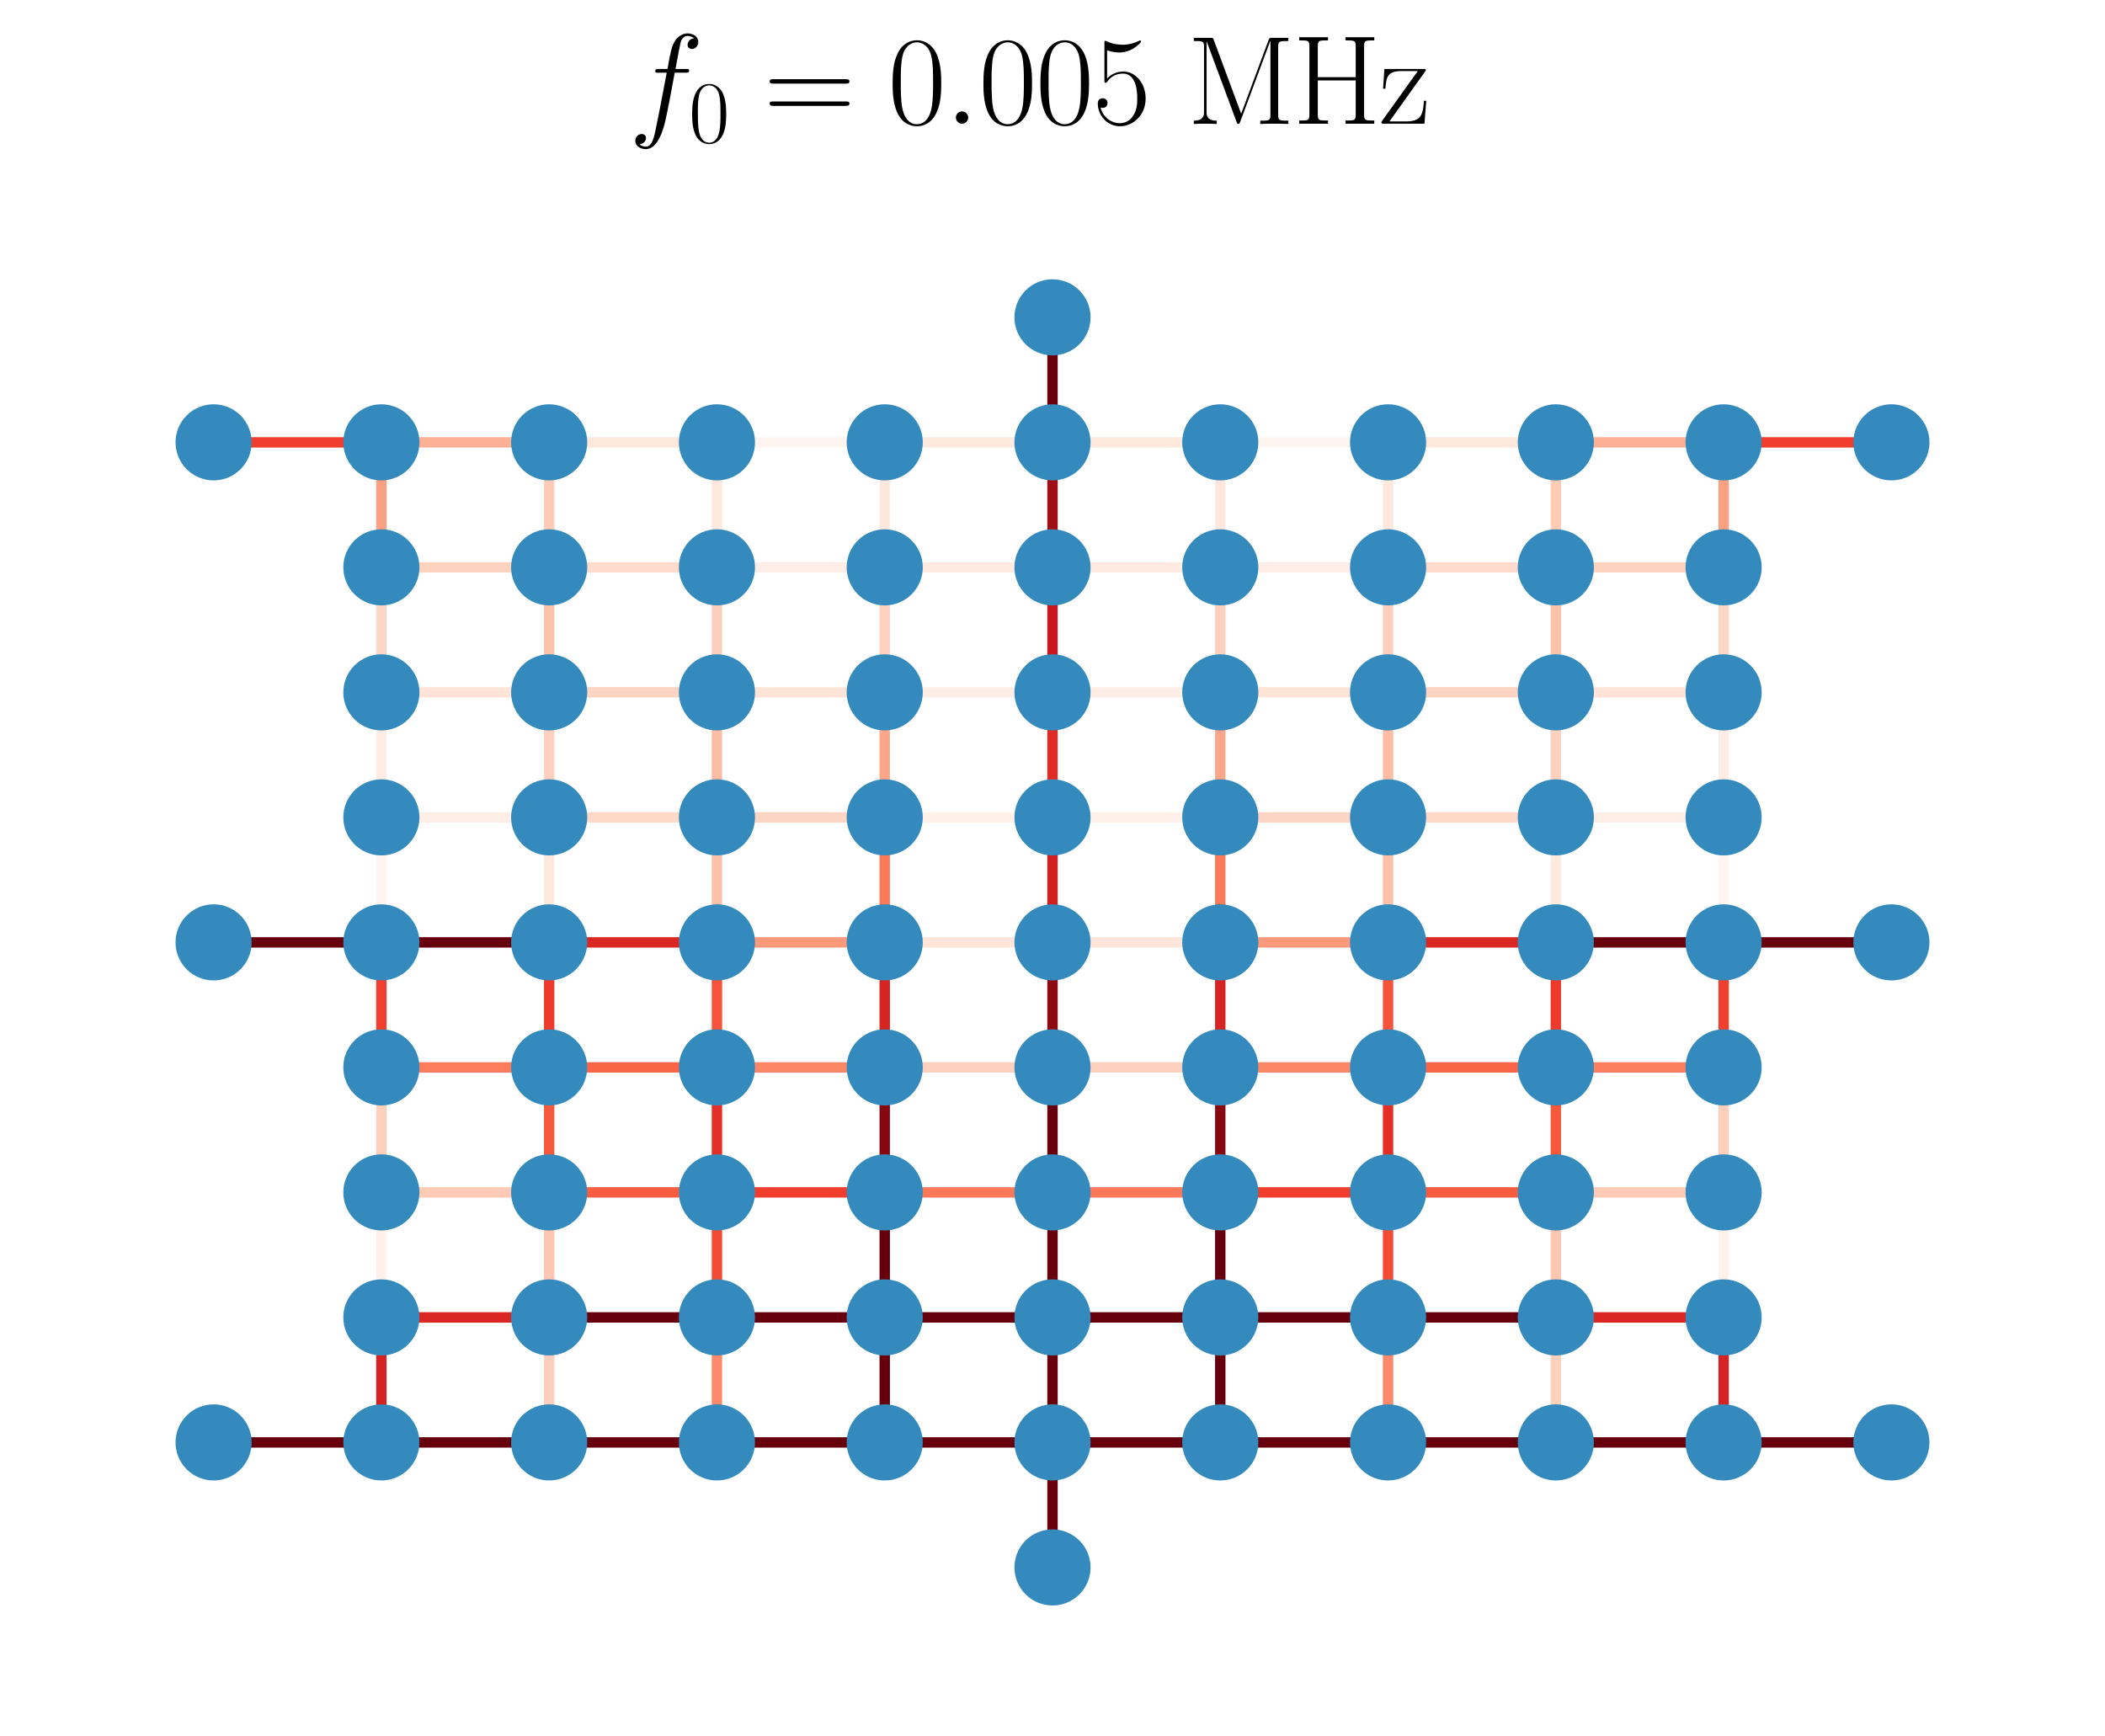 <?xml version="1.0" encoding="utf-8" standalone="no"?>
<!DOCTYPE svg PUBLIC "-//W3C//DTD SVG 1.1//EN"
  "http://www.w3.org/Graphics/SVG/1.1/DTD/svg11.dtd">
<svg xmlns:xlink="http://www.w3.org/1999/xlink" width="202.5pt" height="167.032pt" viewBox="0 0 202.5 167.032" xmlns="http://www.w3.org/2000/svg" version="1.1">
 <defs>
  <style type="text/css">*{stroke-linejoin: round; stroke-linecap: butt}</style>
 </defs>
 <g id="figure_1">
  <g id="patch_1">
   <path d="M 0 167.032 
L 202.5 167.032 
L 202.5 0 
L 0 0 
L 0 167.032 
z
" style="fill: none"/>
  </g>
  <g id="axes_1">
   <g id="LineCollection_1">
    <path d="M 101.25 150.804 
L 101.25 138.776 
" clip-path="url(#pc90531868a)" style="fill: none; stroke: #67000d"/>
    <path d="M 101.25 138.776 
L 85.11 138.776 
" clip-path="url(#pc90531868a)" style="fill: none; stroke: #67000d"/>
    <path d="M 101.25 138.776 
L 117.39 138.776 
" clip-path="url(#pc90531868a)" style="fill: none; stroke: #67000d"/>
    <path d="M 101.25 138.776 
L 101.25 126.749 
" clip-path="url(#pc90531868a)" style="fill: none; stroke: #67000d"/>
    <path d="M 20.548 138.776 
L 36.688 138.776 
" clip-path="url(#pc90531868a)" style="fill: none; stroke: #67000d"/>
    <path d="M 36.688 138.776 
L 52.829 138.776 
" clip-path="url(#pc90531868a)" style="fill: none; stroke: #67000d"/>
    <path d="M 36.688 138.776 
L 36.688 126.749 
" clip-path="url(#pc90531868a)" style="fill: none; stroke: #d42121"/>
    <path d="M 181.952 138.776 
L 165.812 138.776 
" clip-path="url(#pc90531868a)" style="fill: none; stroke: #67000d"/>
    <path d="M 165.812 138.776 
L 149.671 138.776 
" clip-path="url(#pc90531868a)" style="fill: none; stroke: #67000d"/>
    <path d="M 165.812 138.776 
L 165.812 126.749 
" clip-path="url(#pc90531868a)" style="fill: none; stroke: #d42121"/>
    <path d="M 20.548 90.667 
L 36.688 90.667 
" clip-path="url(#pc90531868a)" style="fill: none; stroke: #67000d"/>
    <path d="M 36.688 90.667 
L 36.688 102.694 
" clip-path="url(#pc90531868a)" style="fill: none; stroke: #f03f2e"/>
    <path d="M 36.688 90.667 
L 52.829 90.667 
" clip-path="url(#pc90531868a)" style="fill: none; stroke: #67000d"/>
    <path d="M 36.688 90.667 
L 36.688 78.64 
" clip-path="url(#pc90531868a)" style="fill: none; stroke: #fff4ef"/>
    <path d="M 181.952 90.667 
L 165.812 90.667 
" clip-path="url(#pc90531868a)" style="fill: none; stroke: #67000d"/>
    <path d="M 165.812 90.667 
L 165.812 102.694 
" clip-path="url(#pc90531868a)" style="fill: none; stroke: #f03f2e"/>
    <path d="M 165.812 90.667 
L 149.671 90.667 
" clip-path="url(#pc90531868a)" style="fill: none; stroke: #67000d"/>
    <path d="M 165.812 90.667 
L 165.812 78.64 
" clip-path="url(#pc90531868a)" style="fill: none; stroke: #fff4ef"/>
    <path d="M 20.548 42.558 
L 36.688 42.558 
" clip-path="url(#pc90531868a)" style="fill: none; stroke: #f03d2d"/>
    <path d="M 36.688 42.558 
L 36.688 54.585 
" clip-path="url(#pc90531868a)" style="fill: none; stroke: #fca082"/>
    <path d="M 36.688 42.558 
L 52.829 42.558 
" clip-path="url(#pc90531868a)" style="fill: none; stroke: #fcb095"/>
    <path d="M 181.952 42.558 
L 165.812 42.558 
" clip-path="url(#pc90531868a)" style="fill: none; stroke: #f03d2d"/>
    <path d="M 165.812 42.558 
L 165.812 54.585 
" clip-path="url(#pc90531868a)" style="fill: none; stroke: #fca082"/>
    <path d="M 165.812 42.558 
L 149.671 42.558 
" clip-path="url(#pc90531868a)" style="fill: none; stroke: #fcb095"/>
    <path d="M 101.25 30.531 
L 101.25 42.558 
" clip-path="url(#pc90531868a)" style="fill: none; stroke: #67000d"/>
    <path d="M 101.25 42.558 
L 101.25 54.585 
" clip-path="url(#pc90531868a)" style="fill: none; stroke: #9f0e14"/>
    <path d="M 101.25 42.558 
L 85.11 42.558 
" clip-path="url(#pc90531868a)" style="fill: none; stroke: #fee9df"/>
    <path d="M 101.25 42.558 
L 117.39 42.558 
" clip-path="url(#pc90531868a)" style="fill: none; stroke: #fee9df"/>
    <path d="M 52.829 138.776 
L 68.969 138.776 
" clip-path="url(#pc90531868a)" style="fill: none; stroke: #67000d"/>
    <path d="M 52.829 138.776 
L 52.829 126.749 
" clip-path="url(#pc90531868a)" style="fill: none; stroke: #fdcebb"/>
    <path d="M 36.688 126.749 
L 52.829 126.749 
" clip-path="url(#pc90531868a)" style="fill: none; stroke: #da2723"/>
    <path d="M 36.688 126.749 
L 36.688 114.722 
" clip-path="url(#pc90531868a)" style="fill: none; stroke: #fff2eb"/>
    <path d="M 68.969 138.776 
L 85.11 138.776 
" clip-path="url(#pc90531868a)" style="fill: none; stroke: #67000d"/>
    <path d="M 68.969 138.776 
L 68.969 126.749 
" clip-path="url(#pc90531868a)" style="fill: none; stroke: #fc8969"/>
    <path d="M 52.829 126.749 
L 68.969 126.749 
" clip-path="url(#pc90531868a)" style="fill: none; stroke: #67000d"/>
    <path d="M 52.829 126.749 
L 52.829 114.722 
" clip-path="url(#pc90531868a)" style="fill: none; stroke: #fdc6b0"/>
    <path d="M 85.11 138.776 
L 85.11 126.749 
" clip-path="url(#pc90531868a)" style="fill: none; stroke: #67000d"/>
    <path d="M 68.969 126.749 
L 85.11 126.749 
" clip-path="url(#pc90531868a)" style="fill: none; stroke: #67000d"/>
    <path d="M 68.969 126.749 
L 68.969 114.722 
" clip-path="url(#pc90531868a)" style="fill: none; stroke: #f34a36"/>
    <path d="M 85.11 126.749 
L 101.25 126.749 
" clip-path="url(#pc90531868a)" style="fill: none; stroke: #67000d"/>
    <path d="M 85.11 126.749 
L 85.11 114.722 
" clip-path="url(#pc90531868a)" style="fill: none; stroke: #67000d"/>
    <path d="M 117.39 138.776 
L 133.531 138.776 
" clip-path="url(#pc90531868a)" style="fill: none; stroke: #67000d"/>
    <path d="M 117.39 138.776 
L 117.39 126.749 
" clip-path="url(#pc90531868a)" style="fill: none; stroke: #67000d"/>
    <path d="M 101.25 126.749 
L 117.39 126.749 
" clip-path="url(#pc90531868a)" style="fill: none; stroke: #67000d"/>
    <path d="M 101.25 126.749 
L 101.25 114.722 
" clip-path="url(#pc90531868a)" style="fill: none; stroke: #67000d"/>
    <path d="M 133.531 138.776 
L 149.671 138.776 
" clip-path="url(#pc90531868a)" style="fill: none; stroke: #67000d"/>
    <path d="M 133.531 138.776 
L 133.531 126.749 
" clip-path="url(#pc90531868a)" style="fill: none; stroke: #fc8969"/>
    <path d="M 117.39 126.749 
L 133.531 126.749 
" clip-path="url(#pc90531868a)" style="fill: none; stroke: #67000d"/>
    <path d="M 117.39 126.749 
L 117.39 114.722 
" clip-path="url(#pc90531868a)" style="fill: none; stroke: #67000d"/>
    <path d="M 149.671 138.776 
L 149.671 126.749 
" clip-path="url(#pc90531868a)" style="fill: none; stroke: #fdd0bc"/>
    <path d="M 133.531 126.749 
L 149.671 126.749 
" clip-path="url(#pc90531868a)" style="fill: none; stroke: #67000d"/>
    <path d="M 133.531 126.749 
L 133.531 114.722 
" clip-path="url(#pc90531868a)" style="fill: none; stroke: #f34a36"/>
    <path d="M 149.671 126.749 
L 165.812 126.749 
" clip-path="url(#pc90531868a)" style="fill: none; stroke: #da2723"/>
    <path d="M 149.671 126.749 
L 149.671 114.722 
" clip-path="url(#pc90531868a)" style="fill: none; stroke: #fdc6b0"/>
    <path d="M 165.812 126.749 
L 165.812 114.722 
" clip-path="url(#pc90531868a)" style="fill: none; stroke: #fff2eb"/>
    <path d="M 36.688 114.722 
L 52.829 114.722 
" clip-path="url(#pc90531868a)" style="fill: none; stroke: #fdcab5"/>
    <path d="M 36.688 114.722 
L 36.688 102.694 
" clip-path="url(#pc90531868a)" style="fill: none; stroke: #fdd0bc"/>
    <path d="M 52.829 114.722 
L 68.969 114.722 
" clip-path="url(#pc90531868a)" style="fill: none; stroke: #f85d42"/>
    <path d="M 52.829 114.722 
L 52.829 102.694 
" clip-path="url(#pc90531868a)" style="fill: none; stroke: #f6583e"/>
    <path d="M 68.969 114.722 
L 85.11 114.722 
" clip-path="url(#pc90531868a)" style="fill: none; stroke: #f03d2d"/>
    <path d="M 68.969 114.722 
L 68.969 102.694 
" clip-path="url(#pc90531868a)" style="fill: none; stroke: #e32f27"/>
    <path d="M 85.11 114.722 
L 101.25 114.722 
" clip-path="url(#pc90531868a)" style="fill: none; stroke: #fb7858"/>
    <path d="M 85.11 114.722 
L 85.11 102.694 
" clip-path="url(#pc90531868a)" style="fill: none; stroke: #840711"/>
    <path d="M 101.25 114.722 
L 117.39 114.722 
" clip-path="url(#pc90531868a)" style="fill: none; stroke: #fb7858"/>
    <path d="M 101.25 114.722 
L 101.25 102.694 
" clip-path="url(#pc90531868a)" style="fill: none; stroke: #67000d"/>
    <path d="M 117.39 114.722 
L 133.531 114.722 
" clip-path="url(#pc90531868a)" style="fill: none; stroke: #f03d2d"/>
    <path d="M 117.39 114.722 
L 117.39 102.694 
" clip-path="url(#pc90531868a)" style="fill: none; stroke: #860811"/>
    <path d="M 133.531 114.722 
L 149.671 114.722 
" clip-path="url(#pc90531868a)" style="fill: none; stroke: #f75c41"/>
    <path d="M 133.531 114.722 
L 133.531 102.694 
" clip-path="url(#pc90531868a)" style="fill: none; stroke: #e32f27"/>
    <path d="M 149.671 114.722 
L 165.812 114.722 
" clip-path="url(#pc90531868a)" style="fill: none; stroke: #fdcab5"/>
    <path d="M 149.671 114.722 
L 149.671 102.694 
" clip-path="url(#pc90531868a)" style="fill: none; stroke: #f6583e"/>
    <path d="M 165.812 114.722 
L 165.812 102.694 
" clip-path="url(#pc90531868a)" style="fill: none; stroke: #fdd0bc"/>
    <path d="M 36.688 102.694 
L 52.829 102.694 
" clip-path="url(#pc90531868a)" style="fill: none; stroke: #fb7d5d"/>
    <path d="M 52.829 102.694 
L 68.969 102.694 
" clip-path="url(#pc90531868a)" style="fill: none; stroke: #fa6547"/>
    <path d="M 52.829 102.694 
L 52.829 90.667 
" clip-path="url(#pc90531868a)" style="fill: none; stroke: #ee3a2c"/>
    <path d="M 68.969 102.694 
L 85.11 102.694 
" clip-path="url(#pc90531868a)" style="fill: none; stroke: #fc8767"/>
    <path d="M 68.969 102.694 
L 68.969 90.667 
" clip-path="url(#pc90531868a)" style="fill: none; stroke: #f5533b"/>
    <path d="M 85.11 102.694 
L 101.25 102.694 
" clip-path="url(#pc90531868a)" style="fill: none; stroke: #fdd1be"/>
    <path d="M 85.11 102.694 
L 85.11 90.667 
" clip-path="url(#pc90531868a)" style="fill: none; stroke: #d72322"/>
    <path d="M 101.25 102.694 
L 117.39 102.694 
" clip-path="url(#pc90531868a)" style="fill: none; stroke: #fdd1be"/>
    <path d="M 101.25 102.694 
L 101.25 90.667 
" clip-path="url(#pc90531868a)" style="fill: none; stroke: #8c0912"/>
    <path d="M 117.39 102.694 
L 133.531 102.694 
" clip-path="url(#pc90531868a)" style="fill: none; stroke: #fc8767"/>
    <path d="M 117.39 102.694 
L 117.39 90.667 
" clip-path="url(#pc90531868a)" style="fill: none; stroke: #d72322"/>
    <path d="M 133.531 102.694 
L 149.671 102.694 
" clip-path="url(#pc90531868a)" style="fill: none; stroke: #fa6547"/>
    <path d="M 133.531 102.694 
L 133.531 90.667 
" clip-path="url(#pc90531868a)" style="fill: none; stroke: #f5533b"/>
    <path d="M 149.671 102.694 
L 165.812 102.694 
" clip-path="url(#pc90531868a)" style="fill: none; stroke: #fc7f5f"/>
    <path d="M 149.671 102.694 
L 149.671 90.667 
" clip-path="url(#pc90531868a)" style="fill: none; stroke: #ee3a2c"/>
    <path d="M 52.829 90.667 
L 68.969 90.667 
" clip-path="url(#pc90531868a)" style="fill: none; stroke: #da2723"/>
    <path d="M 52.829 90.667 
L 52.829 78.64 
" clip-path="url(#pc90531868a)" style="fill: none; stroke: #fee9df"/>
    <path d="M 68.969 90.667 
L 85.11 90.667 
" clip-path="url(#pc90531868a)" style="fill: none; stroke: #fc997a"/>
    <path d="M 68.969 90.667 
L 68.969 78.64 
" clip-path="url(#pc90531868a)" style="fill: none; stroke: #fcc1a8"/>
    <path d="M 85.11 90.667 
L 101.25 90.667 
" clip-path="url(#pc90531868a)" style="fill: none; stroke: #fee5d8"/>
    <path d="M 85.11 90.667 
L 85.11 78.64 
" clip-path="url(#pc90531868a)" style="fill: none; stroke: #fb7a5a"/>
    <path d="M 101.25 90.667 
L 117.39 90.667 
" clip-path="url(#pc90531868a)" style="fill: none; stroke: #fee5d9"/>
    <path d="M 101.25 90.667 
L 101.25 78.64 
" clip-path="url(#pc90531868a)" style="fill: none; stroke: #d11e1f"/>
    <path d="M 117.39 90.667 
L 133.531 90.667 
" clip-path="url(#pc90531868a)" style="fill: none; stroke: #fc997a"/>
    <path d="M 117.39 90.667 
L 117.39 78.64 
" clip-path="url(#pc90531868a)" style="fill: none; stroke: #fb7a5a"/>
    <path d="M 133.531 90.667 
L 149.671 90.667 
" clip-path="url(#pc90531868a)" style="fill: none; stroke: #da2723"/>
    <path d="M 133.531 90.667 
L 133.531 78.64 
" clip-path="url(#pc90531868a)" style="fill: none; stroke: #fcc1a8"/>
    <path d="M 149.671 90.667 
L 149.671 78.64 
" clip-path="url(#pc90531868a)" style="fill: none; stroke: #fee9df"/>
    <path d="M 36.688 78.64 
L 52.829 78.64 
" clip-path="url(#pc90531868a)" style="fill: none; stroke: #ffeee6"/>
    <path d="M 36.688 78.64 
L 36.688 66.613 
" clip-path="url(#pc90531868a)" style="fill: none; stroke: #ffede5"/>
    <path d="M 52.829 78.64 
L 68.969 78.64 
" clip-path="url(#pc90531868a)" style="fill: none; stroke: #fed9c9"/>
    <path d="M 52.829 78.64 
L 52.829 66.613 
" clip-path="url(#pc90531868a)" style="fill: none; stroke: #fdd1be"/>
    <path d="M 68.969 78.64 
L 85.11 78.64 
" clip-path="url(#pc90531868a)" style="fill: none; stroke: #fdd5c4"/>
    <path d="M 68.969 78.64 
L 68.969 66.613 
" clip-path="url(#pc90531868a)" style="fill: none; stroke: #fcbda4"/>
    <path d="M 85.11 78.64 
L 101.25 78.64 
" clip-path="url(#pc90531868a)" style="fill: none; stroke: #fff1ea"/>
    <path d="M 85.11 78.64 
L 85.11 66.613 
" clip-path="url(#pc90531868a)" style="fill: none; stroke: #fca689"/>
    <path d="M 101.25 78.64 
L 117.39 78.64 
" clip-path="url(#pc90531868a)" style="fill: none; stroke: #fff0e9"/>
    <path d="M 101.25 78.64 
L 101.25 66.613 
" clip-path="url(#pc90531868a)" style="fill: none; stroke: #de2b25"/>
    <path d="M 117.39 78.64 
L 133.531 78.64 
" clip-path="url(#pc90531868a)" style="fill: none; stroke: #fdd5c4"/>
    <path d="M 117.39 78.64 
L 117.39 66.613 
" clip-path="url(#pc90531868a)" style="fill: none; stroke: #fca689"/>
    <path d="M 133.531 78.64 
L 149.671 78.64 
" clip-path="url(#pc90531868a)" style="fill: none; stroke: #fed9c9"/>
    <path d="M 133.531 78.64 
L 133.531 66.613 
" clip-path="url(#pc90531868a)" style="fill: none; stroke: #fcbda4"/>
    <path d="M 149.671 78.64 
L 165.812 78.64 
" clip-path="url(#pc90531868a)" style="fill: none; stroke: #ffeee6"/>
    <path d="M 149.671 78.64 
L 149.671 66.613 
" clip-path="url(#pc90531868a)" style="fill: none; stroke: #fdd1be"/>
    <path d="M 165.812 78.64 
L 165.812 66.613 
" clip-path="url(#pc90531868a)" style="fill: none; stroke: #ffede5"/>
    <path d="M 36.688 66.613 
L 52.829 66.613 
" clip-path="url(#pc90531868a)" style="fill: none; stroke: #fee3d6"/>
    <path d="M 36.688 66.613 
L 36.688 54.585 
" clip-path="url(#pc90531868a)" style="fill: none; stroke: #fdd7c6"/>
    <path d="M 52.829 66.613 
L 68.969 66.613 
" clip-path="url(#pc90531868a)" style="fill: none; stroke: #fdd5c4"/>
    <path d="M 52.829 66.613 
L 52.829 54.585 
" clip-path="url(#pc90531868a)" style="fill: none; stroke: #fcc2aa"/>
    <path d="M 68.969 66.613 
L 85.11 66.613 
" clip-path="url(#pc90531868a)" style="fill: none; stroke: #fee3d7"/>
    <path d="M 68.969 66.613 
L 68.969 54.585 
" clip-path="url(#pc90531868a)" style="fill: none; stroke: #fdcebb"/>
    <path d="M 85.11 66.613 
L 101.25 66.613 
" clip-path="url(#pc90531868a)" style="fill: none; stroke: #ffeee6"/>
    <path d="M 85.11 66.613 
L 85.11 54.585 
" clip-path="url(#pc90531868a)" style="fill: none; stroke: #fdd2bf"/>
    <path d="M 101.25 66.613 
L 117.39 66.613 
" clip-path="url(#pc90531868a)" style="fill: none; stroke: #ffeee6"/>
    <path d="M 101.25 66.613 
L 101.25 54.585 
" clip-path="url(#pc90531868a)" style="fill: none; stroke: #c9181d"/>
    <path d="M 117.39 66.613 
L 133.531 66.613 
" clip-path="url(#pc90531868a)" style="fill: none; stroke: #fee3d7"/>
    <path d="M 117.39 66.613 
L 117.39 54.585 
" clip-path="url(#pc90531868a)" style="fill: none; stroke: #fdd1be"/>
    <path d="M 133.531 66.613 
L 149.671 66.613 
" clip-path="url(#pc90531868a)" style="fill: none; stroke: #fdd5c4"/>
    <path d="M 133.531 66.613 
L 133.531 54.585 
" clip-path="url(#pc90531868a)" style="fill: none; stroke: #fdcebb"/>
    <path d="M 149.671 66.613 
L 165.812 66.613 
" clip-path="url(#pc90531868a)" style="fill: none; stroke: #fee3d6"/>
    <path d="M 149.671 66.613 
L 149.671 54.585 
" clip-path="url(#pc90531868a)" style="fill: none; stroke: #fcc2aa"/>
    <path d="M 165.812 66.613 
L 165.812 54.585 
" clip-path="url(#pc90531868a)" style="fill: none; stroke: #fdd7c6"/>
    <path d="M 36.688 54.585 
L 52.829 54.585 
" clip-path="url(#pc90531868a)" style="fill: none; stroke: #fdd2bf"/>
    <path d="M 52.829 54.585 
L 68.969 54.585 
" clip-path="url(#pc90531868a)" style="fill: none; stroke: #fedbcc"/>
    <path d="M 52.829 54.585 
L 52.829 42.558 
" clip-path="url(#pc90531868a)" style="fill: none; stroke: #fdcbb6"/>
    <path d="M 68.969 54.585 
L 85.11 54.585 
" clip-path="url(#pc90531868a)" style="fill: none; stroke: #ffeee7"/>
    <path d="M 68.969 54.585 
L 68.969 42.558 
" clip-path="url(#pc90531868a)" style="fill: none; stroke: #fee7dc"/>
    <path d="M 85.11 54.585 
L 101.25 54.585 
" clip-path="url(#pc90531868a)" style="fill: none; stroke: #feeae1"/>
    <path d="M 85.11 54.585 
L 85.11 42.558 
" clip-path="url(#pc90531868a)" style="fill: none; stroke: #fee8de"/>
    <path d="M 101.25 54.585 
L 117.39 54.585 
" clip-path="url(#pc90531868a)" style="fill: none; stroke: #feeae1"/>
    <path d="M 117.39 54.585 
L 133.531 54.585 
" clip-path="url(#pc90531868a)" style="fill: none; stroke: #ffeee7"/>
    <path d="M 117.39 54.585 
L 117.39 42.558 
" clip-path="url(#pc90531868a)" style="fill: none; stroke: #fee8de"/>
    <path d="M 133.531 54.585 
L 149.671 54.585 
" clip-path="url(#pc90531868a)" style="fill: none; stroke: #fedbcc"/>
    <path d="M 133.531 54.585 
L 133.531 42.558 
" clip-path="url(#pc90531868a)" style="fill: none; stroke: #fee7db"/>
    <path d="M 149.671 54.585 
L 165.812 54.585 
" clip-path="url(#pc90531868a)" style="fill: none; stroke: #fdd2bf"/>
    <path d="M 149.671 54.585 
L 149.671 42.558 
" clip-path="url(#pc90531868a)" style="fill: none; stroke: #fdcbb6"/>
    <path d="M 52.829 42.558 
L 68.969 42.558 
" clip-path="url(#pc90531868a)" style="fill: none; stroke: #fee7db"/>
    <path d="M 68.969 42.558 
L 85.11 42.558 
" clip-path="url(#pc90531868a)" style="fill: none; stroke: #fff5f0"/>
    <path d="M 117.39 42.558 
L 133.531 42.558 
" clip-path="url(#pc90531868a)" style="fill: none; stroke: #fff5f0"/>
    <path d="M 133.531 42.558 
L 149.671 42.558 
" clip-path="url(#pc90531868a)" style="fill: none; stroke: #fee7db"/>
   </g>
   <g id="PathCollection_1">
    <defs>
     <path id="meebf34ab6a" d="M 0 3.162 
C 0.839 3.162 1.643 2.829 2.236 2.236 
C 2.829 1.643 3.162 0.839 3.162 0 
C 3.162 -0.839 2.829 -1.643 2.236 -2.236 
C 1.643 -2.829 0.839 -3.162 0 -3.162 
C -0.839 -3.162 -1.643 -2.829 -2.236 -2.236 
C -2.829 -1.643 -3.162 -0.839 -3.162 0 
C -3.162 0.839 -2.829 1.643 -2.236 2.236 
C -1.643 2.829 -0.839 3.162 0 3.162 
z
" style="stroke: #348abd"/>
    </defs>
    <g clip-path="url(#pc90531868a)">
     <use xlink:href="#meebf34ab6a" x="101.25" y="150.804" style="fill: #348abd; stroke: #348abd"/>
     <use xlink:href="#meebf34ab6a" x="101.25" y="138.776" style="fill: #348abd; stroke: #348abd"/>
     <use xlink:href="#meebf34ab6a" x="20.548" y="138.776" style="fill: #348abd; stroke: #348abd"/>
     <use xlink:href="#meebf34ab6a" x="36.688" y="138.776" style="fill: #348abd; stroke: #348abd"/>
     <use xlink:href="#meebf34ab6a" x="181.952" y="138.776" style="fill: #348abd; stroke: #348abd"/>
     <use xlink:href="#meebf34ab6a" x="165.812" y="138.776" style="fill: #348abd; stroke: #348abd"/>
     <use xlink:href="#meebf34ab6a" x="20.548" y="90.667" style="fill: #348abd; stroke: #348abd"/>
     <use xlink:href="#meebf34ab6a" x="36.688" y="90.667" style="fill: #348abd; stroke: #348abd"/>
     <use xlink:href="#meebf34ab6a" x="181.952" y="90.667" style="fill: #348abd; stroke: #348abd"/>
     <use xlink:href="#meebf34ab6a" x="165.812" y="90.667" style="fill: #348abd; stroke: #348abd"/>
     <use xlink:href="#meebf34ab6a" x="20.548" y="42.558" style="fill: #348abd; stroke: #348abd"/>
     <use xlink:href="#meebf34ab6a" x="36.688" y="42.558" style="fill: #348abd; stroke: #348abd"/>
     <use xlink:href="#meebf34ab6a" x="181.952" y="42.558" style="fill: #348abd; stroke: #348abd"/>
     <use xlink:href="#meebf34ab6a" x="165.812" y="42.558" style="fill: #348abd; stroke: #348abd"/>
     <use xlink:href="#meebf34ab6a" x="101.25" y="30.531" style="fill: #348abd; stroke: #348abd"/>
     <use xlink:href="#meebf34ab6a" x="101.25" y="42.558" style="fill: #348abd; stroke: #348abd"/>
     <use xlink:href="#meebf34ab6a" x="52.829" y="138.776" style="fill: #348abd; stroke: #348abd"/>
     <use xlink:href="#meebf34ab6a" x="36.688" y="126.749" style="fill: #348abd; stroke: #348abd"/>
     <use xlink:href="#meebf34ab6a" x="68.969" y="138.776" style="fill: #348abd; stroke: #348abd"/>
     <use xlink:href="#meebf34ab6a" x="52.829" y="126.749" style="fill: #348abd; stroke: #348abd"/>
     <use xlink:href="#meebf34ab6a" x="85.11" y="138.776" style="fill: #348abd; stroke: #348abd"/>
     <use xlink:href="#meebf34ab6a" x="68.969" y="126.749" style="fill: #348abd; stroke: #348abd"/>
     <use xlink:href="#meebf34ab6a" x="85.11" y="126.749" style="fill: #348abd; stroke: #348abd"/>
     <use xlink:href="#meebf34ab6a" x="117.39" y="138.776" style="fill: #348abd; stroke: #348abd"/>
     <use xlink:href="#meebf34ab6a" x="101.25" y="126.749" style="fill: #348abd; stroke: #348abd"/>
     <use xlink:href="#meebf34ab6a" x="133.531" y="138.776" style="fill: #348abd; stroke: #348abd"/>
     <use xlink:href="#meebf34ab6a" x="117.39" y="126.749" style="fill: #348abd; stroke: #348abd"/>
     <use xlink:href="#meebf34ab6a" x="149.671" y="138.776" style="fill: #348abd; stroke: #348abd"/>
     <use xlink:href="#meebf34ab6a" x="133.531" y="126.749" style="fill: #348abd; stroke: #348abd"/>
     <use xlink:href="#meebf34ab6a" x="149.671" y="126.749" style="fill: #348abd; stroke: #348abd"/>
     <use xlink:href="#meebf34ab6a" x="165.812" y="126.749" style="fill: #348abd; stroke: #348abd"/>
     <use xlink:href="#meebf34ab6a" x="36.688" y="114.722" style="fill: #348abd; stroke: #348abd"/>
     <use xlink:href="#meebf34ab6a" x="52.829" y="114.722" style="fill: #348abd; stroke: #348abd"/>
     <use xlink:href="#meebf34ab6a" x="68.969" y="114.722" style="fill: #348abd; stroke: #348abd"/>
     <use xlink:href="#meebf34ab6a" x="85.11" y="114.722" style="fill: #348abd; stroke: #348abd"/>
     <use xlink:href="#meebf34ab6a" x="101.25" y="114.722" style="fill: #348abd; stroke: #348abd"/>
     <use xlink:href="#meebf34ab6a" x="117.39" y="114.722" style="fill: #348abd; stroke: #348abd"/>
     <use xlink:href="#meebf34ab6a" x="133.531" y="114.722" style="fill: #348abd; stroke: #348abd"/>
     <use xlink:href="#meebf34ab6a" x="149.671" y="114.722" style="fill: #348abd; stroke: #348abd"/>
     <use xlink:href="#meebf34ab6a" x="165.812" y="114.722" style="fill: #348abd; stroke: #348abd"/>
     <use xlink:href="#meebf34ab6a" x="36.688" y="102.694" style="fill: #348abd; stroke: #348abd"/>
     <use xlink:href="#meebf34ab6a" x="52.829" y="102.694" style="fill: #348abd; stroke: #348abd"/>
     <use xlink:href="#meebf34ab6a" x="68.969" y="102.694" style="fill: #348abd; stroke: #348abd"/>
     <use xlink:href="#meebf34ab6a" x="85.11" y="102.694" style="fill: #348abd; stroke: #348abd"/>
     <use xlink:href="#meebf34ab6a" x="101.25" y="102.694" style="fill: #348abd; stroke: #348abd"/>
     <use xlink:href="#meebf34ab6a" x="117.39" y="102.694" style="fill: #348abd; stroke: #348abd"/>
     <use xlink:href="#meebf34ab6a" x="133.531" y="102.694" style="fill: #348abd; stroke: #348abd"/>
     <use xlink:href="#meebf34ab6a" x="149.671" y="102.694" style="fill: #348abd; stroke: #348abd"/>
     <use xlink:href="#meebf34ab6a" x="165.812" y="102.694" style="fill: #348abd; stroke: #348abd"/>
     <use xlink:href="#meebf34ab6a" x="52.829" y="90.667" style="fill: #348abd; stroke: #348abd"/>
     <use xlink:href="#meebf34ab6a" x="68.969" y="90.667" style="fill: #348abd; stroke: #348abd"/>
     <use xlink:href="#meebf34ab6a" x="85.11" y="90.667" style="fill: #348abd; stroke: #348abd"/>
     <use xlink:href="#meebf34ab6a" x="101.25" y="90.667" style="fill: #348abd; stroke: #348abd"/>
     <use xlink:href="#meebf34ab6a" x="117.39" y="90.667" style="fill: #348abd; stroke: #348abd"/>
     <use xlink:href="#meebf34ab6a" x="133.531" y="90.667" style="fill: #348abd; stroke: #348abd"/>
     <use xlink:href="#meebf34ab6a" x="149.671" y="90.667" style="fill: #348abd; stroke: #348abd"/>
     <use xlink:href="#meebf34ab6a" x="36.688" y="78.64" style="fill: #348abd; stroke: #348abd"/>
     <use xlink:href="#meebf34ab6a" x="52.829" y="78.64" style="fill: #348abd; stroke: #348abd"/>
     <use xlink:href="#meebf34ab6a" x="68.969" y="78.64" style="fill: #348abd; stroke: #348abd"/>
     <use xlink:href="#meebf34ab6a" x="85.11" y="78.64" style="fill: #348abd; stroke: #348abd"/>
     <use xlink:href="#meebf34ab6a" x="101.25" y="78.64" style="fill: #348abd; stroke: #348abd"/>
     <use xlink:href="#meebf34ab6a" x="117.39" y="78.64" style="fill: #348abd; stroke: #348abd"/>
     <use xlink:href="#meebf34ab6a" x="133.531" y="78.64" style="fill: #348abd; stroke: #348abd"/>
     <use xlink:href="#meebf34ab6a" x="149.671" y="78.64" style="fill: #348abd; stroke: #348abd"/>
     <use xlink:href="#meebf34ab6a" x="165.812" y="78.64" style="fill: #348abd; stroke: #348abd"/>
     <use xlink:href="#meebf34ab6a" x="36.688" y="66.613" style="fill: #348abd; stroke: #348abd"/>
     <use xlink:href="#meebf34ab6a" x="52.829" y="66.613" style="fill: #348abd; stroke: #348abd"/>
     <use xlink:href="#meebf34ab6a" x="68.969" y="66.613" style="fill: #348abd; stroke: #348abd"/>
     <use xlink:href="#meebf34ab6a" x="85.11" y="66.613" style="fill: #348abd; stroke: #348abd"/>
     <use xlink:href="#meebf34ab6a" x="101.25" y="66.613" style="fill: #348abd; stroke: #348abd"/>
     <use xlink:href="#meebf34ab6a" x="117.39" y="66.613" style="fill: #348abd; stroke: #348abd"/>
     <use xlink:href="#meebf34ab6a" x="133.531" y="66.613" style="fill: #348abd; stroke: #348abd"/>
     <use xlink:href="#meebf34ab6a" x="149.671" y="66.613" style="fill: #348abd; stroke: #348abd"/>
     <use xlink:href="#meebf34ab6a" x="165.812" y="66.613" style="fill: #348abd; stroke: #348abd"/>
     <use xlink:href="#meebf34ab6a" x="36.688" y="54.585" style="fill: #348abd; stroke: #348abd"/>
     <use xlink:href="#meebf34ab6a" x="52.829" y="54.585" style="fill: #348abd; stroke: #348abd"/>
     <use xlink:href="#meebf34ab6a" x="68.969" y="54.585" style="fill: #348abd; stroke: #348abd"/>
     <use xlink:href="#meebf34ab6a" x="85.11" y="54.585" style="fill: #348abd; stroke: #348abd"/>
     <use xlink:href="#meebf34ab6a" x="101.25" y="54.585" style="fill: #348abd; stroke: #348abd"/>
     <use xlink:href="#meebf34ab6a" x="117.39" y="54.585" style="fill: #348abd; stroke: #348abd"/>
     <use xlink:href="#meebf34ab6a" x="133.531" y="54.585" style="fill: #348abd; stroke: #348abd"/>
     <use xlink:href="#meebf34ab6a" x="149.671" y="54.585" style="fill: #348abd; stroke: #348abd"/>
     <use xlink:href="#meebf34ab6a" x="165.812" y="54.585" style="fill: #348abd; stroke: #348abd"/>
     <use xlink:href="#meebf34ab6a" x="52.829" y="42.558" style="fill: #348abd; stroke: #348abd"/>
     <use xlink:href="#meebf34ab6a" x="68.969" y="42.558" style="fill: #348abd; stroke: #348abd"/>
     <use xlink:href="#meebf34ab6a" x="85.11" y="42.558" style="fill: #348abd; stroke: #348abd"/>
     <use xlink:href="#meebf34ab6a" x="117.39" y="42.558" style="fill: #348abd; stroke: #348abd"/>
     <use xlink:href="#meebf34ab6a" x="133.531" y="42.558" style="fill: #348abd; stroke: #348abd"/>
     <use xlink:href="#meebf34ab6a" x="149.671" y="42.558" style="fill: #348abd; stroke: #348abd"/>
    </g>
   </g>
   <g id="text_1">
    <!-- $f_0 = 0.005$ MHz -->
    <g transform="translate(60.491 11.902) scale(0.12 -0.12)">
     <defs>
      <path id="CMMI12-66" d="M 2854 2566 
C 2982 2566 3034 2566 3034 2688 
C 3034 2752 2982 2752 2867 2752 
L 2349 2752 
C 2470 3429 2560 3897 2611 4107 
C 2650 4265 2784 4416 2950 4416 
C 3085 4416 3219 4358 3283 4298 
C 3034 4272 2957 4082 2957 3969 
C 2957 3837 3053 3759 3174 3759 
C 3302 3759 3494 3870 3494 4119 
C 3494 4393 3226 4544 2944 4544 
C 2669 4544 2400 4334 2272 4078 
C 2157 3848 2093 3611 1946 2752 
L 1517 2752 
C 1395 2752 1331 2752 1331 2637 
C 1331 2566 1370 2566 1498 2566 
L 1907 2566 
C 1792 1976 1530 542 1382 -137 
C 1274 -689 1178 -1152 858 -1152 
C 838 -1152 653 -1152 538 -1031 
C 864 -1005 864 -726 864 -720 
C 864 -593 768 -517 646 -517 
C 518 -517 326 -625 326 -867 
C 326 -1140 608 -1280 858 -1280 
C 1510 -1280 1779 -118 1850 199 
C 1965 688 2278 2376 2310 2566 
L 2854 2566 
z
" transform="scale(0.016)"/>
      <path id="CMR17-30" d="M 2688 2025 
C 2688 2416 2682 3080 2413 3591 
C 2176 4039 1798 4198 1466 4198 
C 1158 4198 768 4058 525 3597 
C 269 3118 243 2524 243 2025 
C 243 1661 250 1106 448 619 
C 723 -39 1216 -128 1466 -128 
C 1760 -128 2208 -7 2470 600 
C 2662 1042 2688 1559 2688 2025 
z
M 1466 -26 
C 1056 -26 813 325 723 812 
C 653 1188 653 1738 653 2096 
C 653 2588 653 2997 736 3387 
C 858 3929 1216 4096 1466 4096 
C 1728 4096 2067 3923 2189 3400 
C 2272 3036 2278 2607 2278 2096 
C 2278 1680 2278 1169 2202 792 
C 2067 95 1690 -26 1466 -26 
z
" transform="scale(0.016)"/>
      <path id="CMR17-3d" d="M 4115 2017 
C 4211 2017 4307 2017 4307 2125 
C 4307 2240 4198 2240 4090 2240 
L 512 2240 
C 403 2240 294 2240 294 2125 
C 294 2017 390 2017 486 2017 
L 4115 2017 
z
M 4090 896 
C 4198 896 4307 896 4307 1011 
C 4307 1119 4211 1119 4115 1119 
L 486 1119 
C 390 1119 294 1119 294 1011 
C 294 896 403 896 512 896 
L 4090 896 
z
" transform="scale(0.016)"/>
      <path id="CMMI12-3a" d="M 1178 307 
C 1178 492 1024 619 870 619 
C 685 619 557 466 557 313 
C 557 128 710 0 864 0 
C 1050 0 1178 153 1178 307 
z
" transform="scale(0.016)"/>
      <path id="CMR17-35" d="M 730 3692 
C 794 3666 1056 3584 1325 3584 
C 1920 3584 2246 3911 2432 4100 
C 2432 4157 2432 4192 2394 4192 
C 2387 4192 2374 4192 2323 4163 
C 2099 4058 1837 3973 1517 3973 
C 1325 3973 1037 3999 723 4139 
C 653 4171 640 4171 634 4171 
C 602 4171 595 4164 595 4037 
L 595 2203 
C 595 2089 595 2057 659 2057 
C 691 2057 704 2070 736 2114 
C 941 2401 1222 2522 1542 2522 
C 1766 2522 2246 2382 2246 1289 
C 2246 1085 2246 715 2054 421 
C 1894 159 1645 25 1370 25 
C 947 25 518 320 403 814 
C 429 807 480 795 506 795 
C 589 795 749 840 749 1038 
C 749 1210 627 1280 506 1280 
C 358 1280 262 1190 262 1011 
C 262 454 704 -128 1382 -128 
C 2042 -128 2669 440 2669 1264 
C 2669 2030 2170 2624 1549 2624 
C 1222 2624 947 2503 730 2274 
L 730 3692 
z
" transform="scale(0.016)"/>
      <path id="CMR17-4d" d="M 1338 4224 
C 1299 4320 1293 4320 1158 4320 
L 339 4320 
L 339 4160 
C 781 4160 851 4160 851 3875 
L 851 610 
C 851 451 851 153 339 153 
L 339 -13 
C 486 0 755 0 915 0 
C 1075 0 1344 0 1491 -13 
L 1491 153 
C 979 153 979 451 979 610 
L 979 4135 
L 986 4135 
L 2490 89 
C 2515 25 2528 -13 2579 -13 
C 2630 -13 2643 25 2669 89 
L 4186 4166 
L 4192 4166 
L 4192 438 
C 4192 153 4122 153 3680 153 
L 3680 -13 
C 3853 0 4198 0 4384 0 
C 4570 0 4922 0 5094 -13 
L 5094 153 
C 4653 153 4582 153 4582 438 
L 4582 3875 
C 4582 4160 4653 4160 5094 4160 
L 5094 4320 
L 4282 4320 
C 4147 4320 4141 4314 4102 4218 
L 2720 502 
L 1338 4224 
z
" transform="scale(0.016)"/>
      <path id="CMR17-48" d="M 3590 3905 
C 3590 4192 3661 4192 4102 4192 
L 4102 4352 
C 3917 4352 3578 4352 3379 4352 
C 3181 4352 2842 4352 2656 4352 
L 2656 4192 
C 3098 4192 3168 4192 3168 3904 
L 3168 2341 
L 1261 2341 
L 1261 3904 
C 1261 4192 1331 4192 1773 4192 
L 1773 4352 
C 1587 4352 1248 4352 1050 4352 
C 851 4352 512 4352 326 4352 
L 326 4192 
C 768 4192 838 4192 838 3905 
L 838 447 
C 838 160 768 160 326 160 
L 326 0 
C 512 0 851 0 1050 0 
C 1248 0 1587 0 1773 0 
L 1773 160 
C 1331 160 1261 160 1261 446 
L 1261 2176 
L 3168 2176 
L 3168 446 
C 3168 160 3098 160 2656 160 
L 2656 0 
C 2842 0 3181 0 3379 0 
C 3578 0 3917 0 4102 0 
L 4102 160 
C 3661 160 3590 160 3590 447 
L 3590 3905 
z
" transform="scale(0.016)"/>
      <path id="CMR17-7a" d="M 2310 2605 
C 2362 2670 2362 2682 2362 2695 
C 2362 2752 2336 2752 2221 2752 
L 275 2752 
L 211 1760 
L 326 1760 
C 371 2381 442 2650 1178 2650 
L 1958 2650 
L 128 96 
C 128 0 134 0 269 0 
L 2291 0 
L 2381 1152 
L 2266 1152 
C 2214 442 2131 115 1350 115 
L 531 115 
L 2310 2605 
z
" transform="scale(0.016)"/>
     </defs>
     <use xlink:href="#CMMI12-66" transform="scale(0.996)"/>
     <use xlink:href="#CMR17-30" transform="translate(48.083 -14.944) scale(0.697)"/>
     <use xlink:href="#CMR17-3d" transform="translate(108.239 0) scale(0.996)"/>
     <use xlink:href="#CMR17-30" transform="translate(207.627 0) scale(0.996)"/>
     <use xlink:href="#CMMI12-3a" transform="translate(253.318 0) scale(0.996)"/>
     <use xlink:href="#CMR17-30" transform="translate(280.415 0) scale(0.996)"/>
     <use xlink:href="#CMR17-30" transform="translate(326.105 0) scale(0.996)"/>
     <use xlink:href="#CMR17-35" transform="translate(371.796 0) scale(0.996)"/>
     <use xlink:href="#CMR17-4d" transform="translate(447.562 0) scale(0.996)"/>
     <use xlink:href="#CMR17-48" transform="translate(532.249 0) scale(0.996)"/>
     <use xlink:href="#CMR17-7a" transform="translate(601.322 0) scale(0.996)"/>
    </g>
   </g>
  </g>
 </g>
 <defs>
  <clipPath id="pc90531868a">
   <rect x="3.6" y="17.902" width="195.3" height="145.53"/>
  </clipPath>
 </defs>
</svg>
